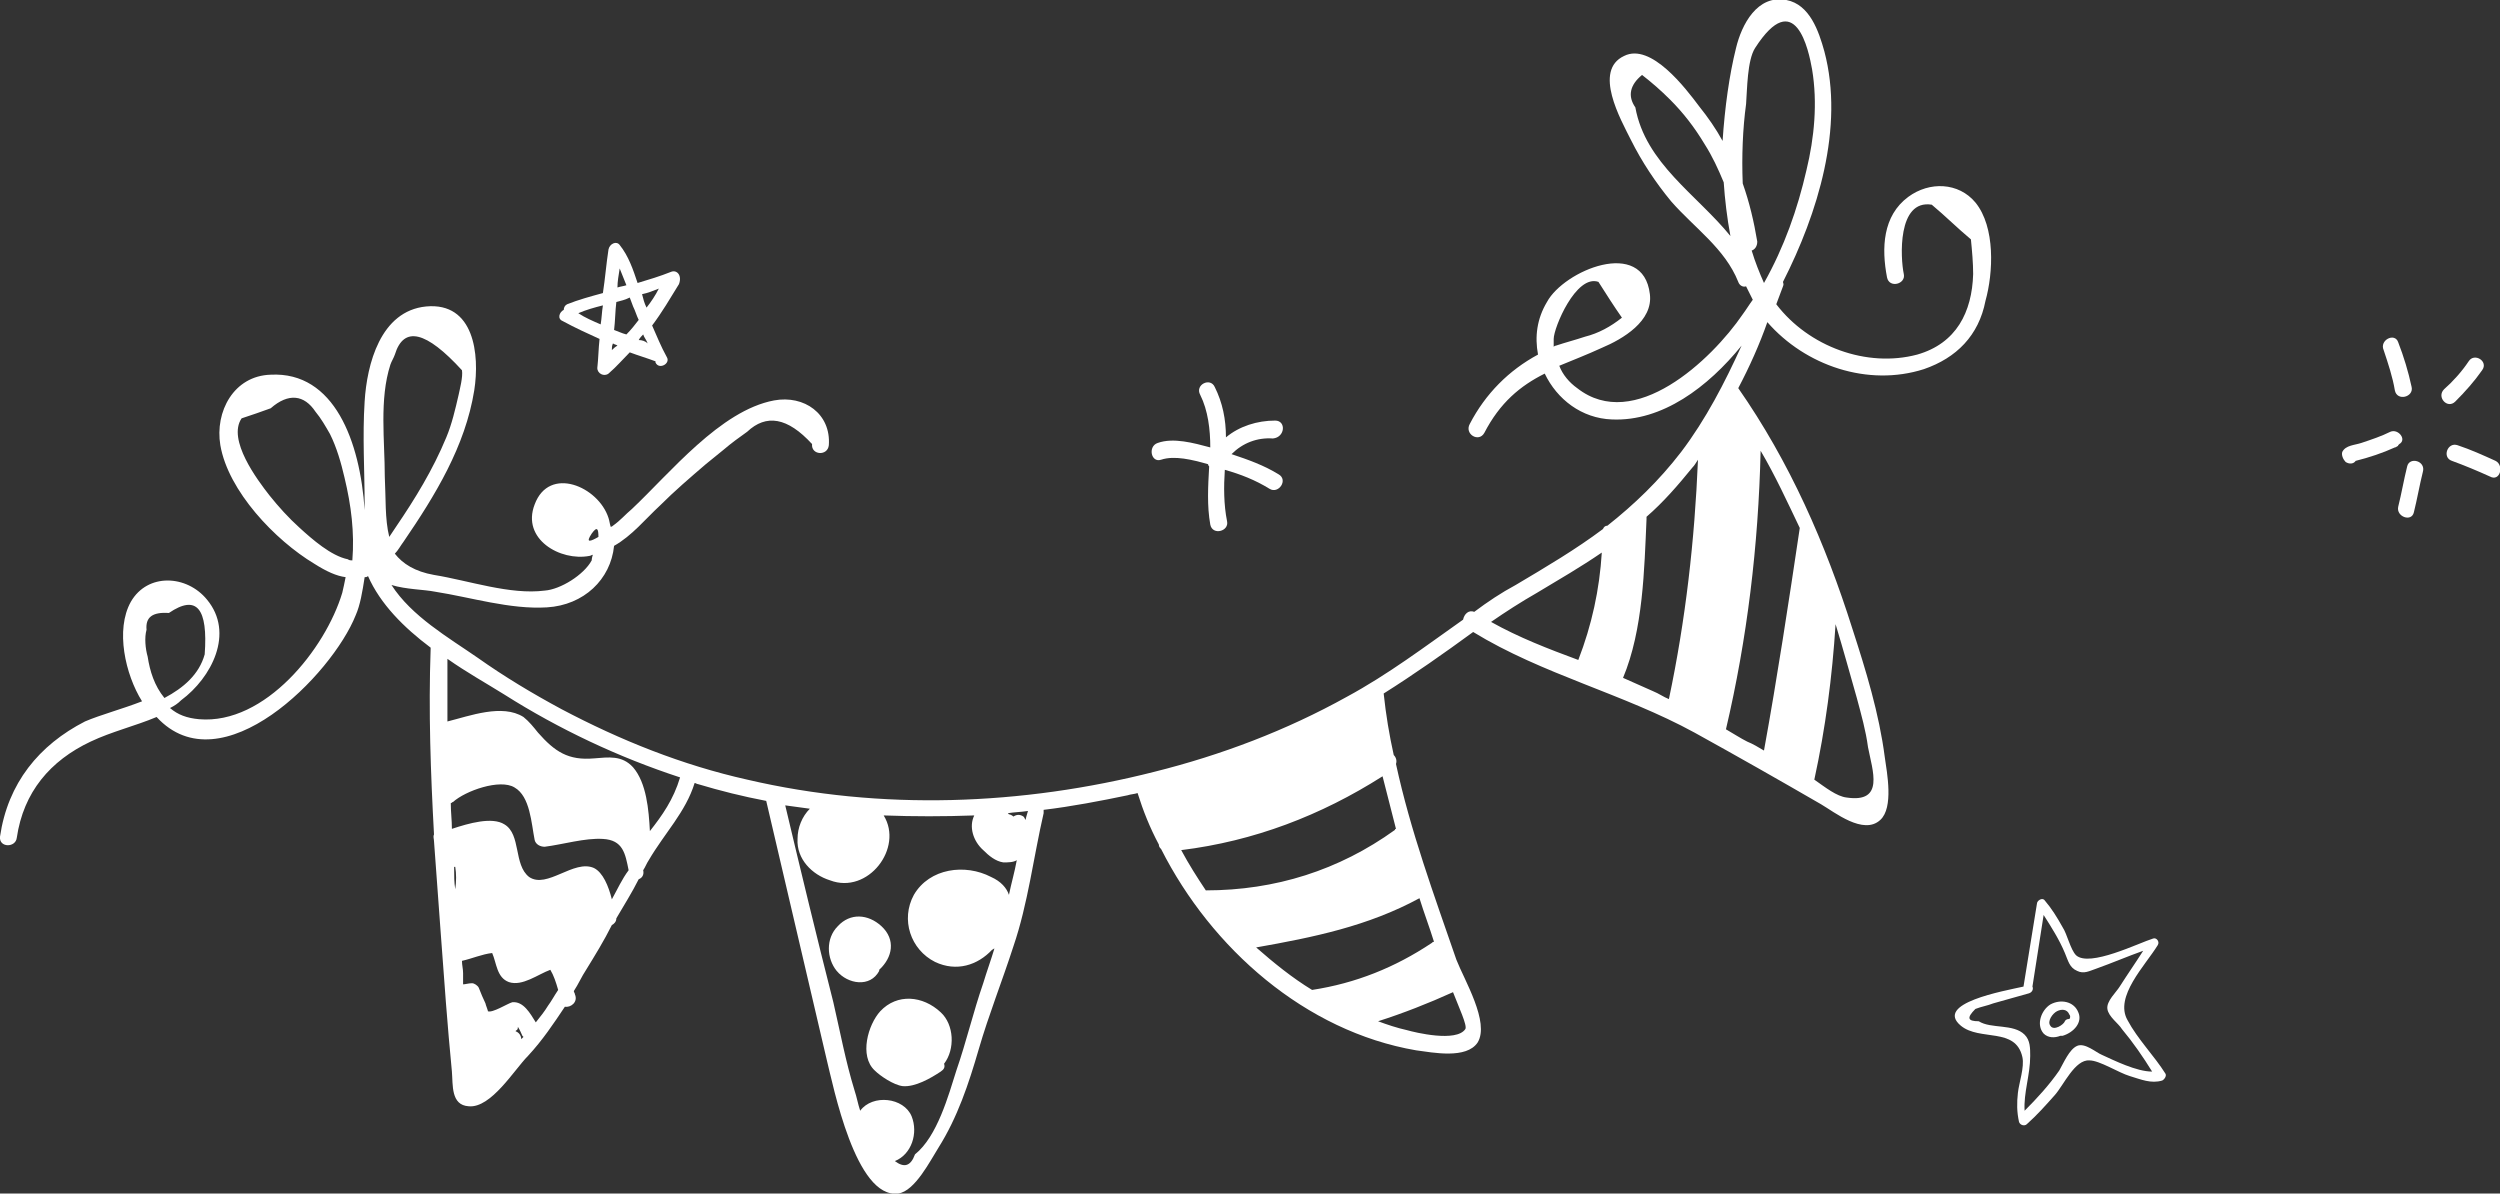 <?xml version="1.0" encoding="utf-8"?>
<!-- Generator: Adobe Illustrator 22.1.0, SVG Export Plug-In . SVG Version: 6.00 Build 0)  -->
<svg version="1.1" id="Слой_1" xmlns="http://www.w3.org/2000/svg" xmlns:xlink="http://www.w3.org/1999/xlink" x="0px" y="0px"
	 viewBox="0 0 223.5 106.7" style="enable-background:new 0 0 223.5 106.7;" xml:space="preserve">
<rect x="0" y="0" width="223.5" height="106.7" fill="#333333" stroke="none"/>
<style type="text/css">
	.st0{fill:#FFFFFF;}
</style>
<g>
	<path class="st0" d="M114,37.6c-1.6,0-3.2,0.5-4.4,1.5c0-1.6-0.3-3.1-1-4.5c-0.4-0.9-1.8-0.2-1.3,0.7c0.7,1.4,0.9,3.1,0.9,4.7
		c-1.5-0.4-3.3-0.9-4.7-0.4c-0.9,0.3-0.6,1.8,0.3,1.5c1.2-0.4,2.8,0,4.2,0.4c0,0.1,0.1,0.2,0.1,0.2c-0.1,1.8-0.2,3.5,0.1,5.2
		c0.2,1,1.7,0.6,1.5-0.3c-0.3-1.5-0.3-3.1-0.2-4.6c1.4,0.4,2.7,0.9,4,1.7c0.8,0.5,1.7-0.8,0.8-1.3c-1.3-0.8-2.7-1.3-4.2-1.8
		c1-1,2.3-1.5,3.7-1.4C114.9,39.1,115,37.6,114,37.6z"/>
	<path class="st0" d="M78.8,82.8c-1.2-1.1-2.8-1.2-3.9,0c-1.1,1.1-1,2.9-0.1,4c1,1.2,3,1.5,3.8,0c0,0,0-0.1,0-0.1
		C79.8,85.6,80.1,84,78.8,82.8z"/>
	<path class="st0" d="M84.1,90.5c-1.6-1.5-3.9-1.7-5.4-0.1c-1.1,1.2-1.9,4-0.5,5.3c0.5,0.5,1.7,1.3,2.5,1.4c1.1,0.1,2.5-0.7,3.4-1.3
		c0.3-0.2,0.4-0.4,0.3-0.7C85.4,93.8,85.3,91.6,84.1,90.5z"/>
	<path class="st0" d="M176.6,18.1c-1.5-1.8-4.1-1.9-6-0.5c-2.3,1.7-2.4,4.6-1.9,7.2c0.2,1,1.7,0.6,1.5-0.3c-0.3-1.4-0.6-6.7,2.5-6.2
		c1.2,1,2.3,2.1,3.5,3.1c0.1,1,0.2,2.1,0.2,3.1c-0.1,3.4-1.5,6.2-5,7.2c-4.5,1.2-9.7-0.7-12.6-4.5c0.2-0.5,0.4-1.1,0.6-1.6
		c0.1-0.2,0-0.3,0-0.4c3.1-6.1,5.5-13.8,3.7-20.6c-0.5-1.8-1.3-4.2-3.4-4.6c-2.6-0.5-4,2.2-4.5,4.3c-0.6,2.4-1,5.3-1.2,8.3
		c-0.6-1.1-1.3-2.1-2.1-3.1c-1.2-1.6-4.3-5.7-6.7-4.5c-2.8,1.3-0.3,5.7,0.6,7.5c1,2,2.2,3.8,3.6,5.5c2.1,2.4,4.8,4.2,6,7.2
		c0.1,0.3,0.4,0.5,0.7,0.4c0.2,0.4,0.4,0.8,0.6,1.2c-0.3,0.4-0.6,0.9-0.9,1.3c-2.8,4.1-9.7,10.6-14.8,6.6c-0.7-0.5-1.3-1.2-1.6-2
		c1.2-0.5,2.5-1,3.8-1.6c1.9-0.8,4.6-2.4,4.3-4.8c-0.6-5.1-7.7-2.1-9.2,0.7c-0.9,1.5-1.1,3.1-0.8,4.7c-2.6,1.4-4.7,3.5-6.1,6.2
		c-0.5,0.9,0.8,1.7,1.3,0.8c1.4-2.7,3.2-4.2,5.4-5.3c1.1,2.3,3.3,4,6,4.1c4.5,0.2,8.6-2.9,11.6-6.6c-1.5,3.3-3.2,6.6-5.4,9.5
		c-2,2.6-4.2,4.7-6.6,6.6c-0.2,0-0.3,0.1-0.4,0.3c-2.4,1.8-5.1,3.4-7.8,5c-1.3,0.7-2.5,1.5-3.7,2.4c-0.5-0.2-0.9,0.2-1,0.7
		c-3.4,2.4-6.7,4.9-10.4,6.9c-5.4,3-11.2,5.2-17.2,6.7c-11.8,3-24.4,3.5-36.4,0.7c-5.8-1.3-11.3-3.5-16.6-6.3
		c-2.6-1.4-5.1-2.9-7.5-4.6c-2.6-1.8-5.9-3.7-7.7-6.5c1.3,0.4,2.9,0.4,3.9,0.6c3.2,0.5,6.7,1.6,10,1.4c3.3-0.2,5.7-2.5,6-5.5
		c1.6-0.9,2.8-2.4,4.1-3.6c1.3-1.3,2.7-2.5,4.1-3.7c0.5-0.4,1.1-0.9,1.6-1.3c0.7-0.6,1.4-1.1,2.1-1.6c1.7-1.6,3.6-1.3,5.8,1.1
		c-0.1,1,1.4,1.1,1.5,0.1c0.2-2.8-2.2-4.5-4.9-4c-4.8,0.9-9.3,6.5-12.7,9.7c-0.6,0.5-1,1-1.7,1.5c0,0-0.1,0.1-0.2,0.1
		c-0.1-0.3-0.1-0.5-0.2-0.8c-0.9-2.8-5.3-4.7-6.6-1.2c-1.2,3.1,2.3,5.1,4.9,4.6c0.1,0,0.2-0.1,0.3-0.1c-0.1,0.3-0.1,0.5-0.1,0.5
		c-0.7,1.3-2.8,2.6-4.2,2.7c-3.1,0.4-6.8-0.9-9.9-1.4c-1.7-0.3-2.8-1-3.5-1.9c0.3-0.3,0.5-0.7,0.8-1.1c2.8-4.1,5.5-8.5,6.3-13.5
		c0.5-3.2,0-7.9-4.3-7.5c-4.1,0.4-5.3,5.2-5.5,8.5c-0.2,3.1,0,6.2,0,9.2c0,0.1,0,0.3,0,0.5c-0.4-6.1-2.7-12.4-8.4-12.1
		c-3.3,0.1-5,3.3-4.5,6.3c0.7,4.1,4.9,8.5,8.4,10.6c1.1,0.7,2,1.1,2.8,1.2c-0.1,0.5-0.2,1-0.3,1.4c-1.5,5-6.9,11.8-12.8,11.3
		c-1.1-0.1-1.9-0.4-2.6-1c0.4-0.2,0.7-0.4,1-0.7c2.7-2,4.8-6,2.3-9c-1.8-2.2-5.3-2.4-6.8,0.2c-1.4,2.5-0.5,6.5,1,8.9
		c-1.8,0.7-3.7,1.2-5.1,1.8C3.5,66.6,0.7,70,0,74.8c-0.1,1,1.4,1,1.5,0.1c0.6-4.1,3-6.9,6.6-8.6c1.9-0.9,4-1.4,5.9-2.2
		c5.8,6.3,15.7-3.8,17.8-9.1c0.4-0.9,0.6-2.1,0.8-3.4c0.1,0,0.2,0,0.3-0.1c1.1,2.5,3.2,4.6,5.6,6.4c0,0,0,0,0,0.1
		c-0.2,5.6,0,11.1,0.3,16.6c-0.1,0.2,0,0.4,0,0.6c0.2,2.7,0.4,5.4,0.6,8.2c0.3,4.1,0.6,8.3,1,12.4c0.1,1.2-0.1,3,1.5,3.1
		c2,0.2,4.1-3.3,5.3-4.5c1.3-1.4,2.3-2.9,3.3-4.4c0.5,0.1,1.2-0.4,0.9-1.1c0-0.1-0.1-0.2-0.1-0.3c0.4-0.6,0.7-1.3,1.1-1.9
		c0.8-1.3,1.6-2.6,2.3-4c0.2-0.1,0.4-0.3,0.4-0.6c0.7-1.2,1.4-2.3,2-3.5c0.3-0.1,0.5-0.4,0.4-0.8c0.2-0.3,0.3-0.6,0.5-0.9
		c1.4-2.4,3.3-4.3,4.1-6.9c0.1,0,0.2,0.1,0.3,0.1c2,0.6,4,1.1,6.1,1.5c1.8,7.7,3.6,15.4,5.4,23.1c0.6,2.4,2.6,12.5,6.4,12
		c1.5-0.2,2.9-3,3.6-4.1c1.7-2.7,2.7-5.7,3.6-8.8c0.9-3.1,2.1-6.1,3.1-9.2c1.3-3.8,1.8-8,2.7-11.9c0-0.1,0-0.2,0-0.3
		c2.5-0.3,5.1-0.8,7.5-1.3c0.3-0.1,0.6-0.1,0.9-0.2c0.5,1.6,1.1,3.1,1.9,4.6c0,0.2,0.1,0.3,0.2,0.4c4.5,8.9,12.9,16.3,22.8,18
		c1.5,0.2,4.5,0.8,5.5-0.7c1.1-1.8-1.2-5.6-1.9-7.4c-2-5.8-4.1-11.5-5.4-17.5c0.1-0.3,0-0.6-0.2-0.8c-0.4-1.8-0.7-3.6-0.9-5.5
		c2.7-1.7,5.4-3.6,8-5.5c6.2,3.8,13.4,5.5,19.8,9c3.8,2.1,7.5,4.2,11.3,6.4c1.2,0.7,3.8,2.8,5.3,1.4c1.2-1.1,0.6-4.2,0.4-5.6
		c-0.5-3.9-1.7-7.8-2.9-11.5c-2.4-7.6-5.6-14.9-10.2-21.5c1-1.9,1.9-3.9,2.6-5.9c3.4,3.9,9,5.8,14,4.2c2.9-1,4.9-3,5.5-6.1
		C178.2,24.4,178.4,20.3,176.6,18.1z M154.7,21.1c-3-3.7-7.6-6.5-8.5-11.5c-0.7-1-0.5-2,0.6-2.9c0.9,0.7,1.7,1.4,2.5,2.2
		c1.2,1.2,2.2,2.5,3.1,4c0.7,1.1,1.2,2.2,1.7,3.4C154.2,17.8,154.4,19.5,154.7,21.1z M138.9,30.3c0-1,2-5.8,4-5.1
		c0.7,1.1,1.4,2.2,2.1,3.2c-1,0.8-2.1,1.4-3.3,1.7c-0.9,0.3-1.7,0.5-2.6,0.8c-0.1,0-0.2,0.1-0.2,0.1
		C138.9,30.8,138.9,30.6,138.9,30.3z M52.9,47.7c0.5-0.7,0.6-0.4,0.6,0.3C52.8,48.4,52.3,48.6,52.9,47.7z M34.4,42.6
		c0-3.2-0.5-6.9,0.5-10c0.1-0.3,0.3-0.6,0.4-0.9c0.8-2.6,2.8-2.1,6,1.4c0.1,0.6-0.2,1.7-0.3,2.2c-0.3,1.3-0.6,2.6-1.1,3.8
		c-1.2,2.9-2.8,5.5-4.5,8c-0.2,0.3-0.4,0.6-0.6,0.9C34.4,46.4,34.5,44.5,34.4,42.6z M13.2,58.7C13,58,12.9,57,13.1,56.3
		c-0.1-1.1,0.5-1.6,2-1.5c2.5-1.7,3.5-0.4,3.2,3.7c-0.5,1.8-1.9,3-3.6,3.9C13.8,61.3,13.4,60,13.2,58.7z M31.5,50.1
		c-0.1,0-0.3,0-0.4-0.1c-1.5-0.3-3.2-1.8-4.3-2.8c-1-0.9-1.9-1.9-2.7-2.9c-1.1-1.4-3.8-5-2.5-6.9c0.9-0.3,1.8-0.6,2.6-0.9
		c1.6-1.4,3-1.2,4,0.3c0.5,0.6,0.9,1.3,1.3,2c0.6,1.2,1,2.6,1.3,3.9C31.4,45.2,31.7,47.6,31.5,50.1z M40.6,77.7c0-0.1,0-0.1,0-0.2
		c0,0,0.1,0,0.1,0c0.1,0.6,0.1,1.3,0,2C40.6,78.9,40.6,78.3,40.6,77.7z M46.6,92.9c0-0.3-0.2-0.6-0.5-0.7c0,0,0-0.1,0.1-0.1
		c0.1-0.1,0.1-0.2,0.1-0.3c0.2,0.3,0.3,0.6,0.4,0.8c0,0,0.1,0.1,0.1,0.1C46.8,92.7,46.7,92.8,46.6,92.9z M49,89.9
		c-0.3,0.5-0.7,1-1.1,1.5c-0.5-0.8-1.1-1.9-2.1-1.8c-0.4,0.1-1.8,1-2.2,0.8c0.1,0.1-0.2-0.6-0.2-0.7c-0.2-0.4-0.4-0.9-0.6-1.4
		c-0.1-0.2-0.4-0.4-0.6-0.4c-0.3,0-0.6,0.1-0.8,0.1c0-0.4,0-0.8,0-1c0-0.4-0.1-0.7-0.1-1.1c0.9-0.2,1.8-0.6,2.7-0.7
		c0.4,0.9,0.4,2.2,1.5,2.6c1.2,0.4,2.6-0.7,3.7-1.1c0.3,0.5,0.5,1.1,0.7,1.8C49.5,89.1,49.3,89.5,49,89.9z M54.7,80.4
		c-0.3-1.2-0.8-2.4-1.6-2.8c-1.8-0.8-4.2,1.9-5.8,0.8c-1.4-1.1-0.7-3.8-2.2-4.7c-1.1-0.7-3.2-0.1-4.7,0.4c0-0.8-0.1-1.5-0.1-2.3
		c0.1,0,0.1-0.1,0.2-0.1c1.1-1,4.2-2.1,5.5-1.3c1.4,0.8,1.5,3.2,1.8,4.7c0.1,0.4,0.5,0.6,0.9,0.6c1.6-0.2,3.6-0.8,5.2-0.7
		c1.8,0.1,2,1.3,2.3,2.8C55.6,78.6,55.2,79.5,54.7,80.4z M58.1,74.3c-0.1-1.9-0.3-4.3-1.5-5.7c-1-1.1-2.2-0.9-3.5-0.8
		c-2.3,0.2-3.5-0.6-5-2.3c-0.4-0.5-0.8-1-1.3-1.4c-1.9-1.2-4.8-0.1-6.8,0.4c0-1.9,0-3.7,0-5.6c1.7,1.2,3.5,2.2,5.1,3.2
		c4.9,3.1,10.2,5.6,15.7,7.4C60.2,71.5,59.2,72.9,58.1,74.3z M90.2,80c-0.2-0.6-0.7-1.2-1.6-1.6c-2.3-1.2-5.5-0.8-6.9,1.6
		c-1.2,2.2-0.3,4.9,1.9,6c1.9,0.9,3.8,0.3,5.1-1.1c0.1,0,0.1-0.1,0.2-0.1c-0.3,1-0.7,2.1-1,3.1c-0.9,2.6-1.5,5.2-2.4,7.8
		c-0.7,2.2-1.7,5.9-3.7,7.5c-0.4,1.1-1,1.2-1.8,0.6c1.5-0.6,2.1-2.5,1.5-4c-0.7-1.7-3.5-2-4.6-0.5c-0.2-0.6-0.3-1.2-0.5-1.8
		c-0.8-2.6-1.3-5.3-1.9-7.9C73,83.7,71.6,77.9,70.2,72c0.7,0.1,1.5,0.2,2.2,0.3c-0.7,0.7-1.1,1.7-1.1,2.7c-0.1,1.8,1.3,3.2,2.9,3.7
		c3.4,1.3,6.6-2.9,4.8-5.8c2.7,0.1,5.4,0.1,8.1,0c-0.5,1-0.1,2.3,0.8,3.1c0.5,0.5,1.1,1,1.8,1.1c0.4,0,0.9,0,1.2-0.2
		C90.7,78,90.4,79,90.2,80z M91.7,73.3c-0.1-0.1-0.1-0.2-0.2-0.3c-0.3-0.2-0.6-0.2-0.9,0c-0.1-0.1-0.3-0.2-0.4-0.2c0,0,0,0-0.1-0.1
		c0.6-0.1,1.2-0.1,1.8-0.2C91.8,72.9,91.7,73.1,91.7,73.3z M105.6,76c6.5-0.8,12.5-3.1,18-6.6c0.4,1.6,0.8,3.1,1.2,4.7
		c0,0-0.1,0-0.1,0.1c-5,3.6-10.7,5.4-16.9,5.4C107,78.4,106.3,77.3,105.6,76z M117.3,88.5c-1.8-1.1-3.4-2.4-5-3.8
		c5.1-0.9,10-1.9,14.6-4.4c0.4,1.3,0.9,2.6,1.3,3.9c-0.1,0-0.1,0-0.2,0.1C124.7,86.5,121.2,87.9,117.3,88.5z M129.9,88.7
		c0.5,1.3,1.3,3,1.1,3.3c-0.8,1.2-4.5,0.3-5.2,0.1c-0.9-0.2-1.8-0.5-2.6-0.8C125.4,90.6,127.7,89.7,129.9,88.7z M133.3,55.6
		c1.3-0.9,2.7-1.8,4.1-2.6c2-1.2,3.9-2.3,5.8-3.6c-0.2,3.3-0.9,6.5-2.1,9.6C138.4,58,135.8,57,133.3,55.6z M149.2,62.5
		c-0.5-0.2-0.9-0.5-1.4-0.7c-0.9-0.4-1.8-0.8-2.7-1.2c1.8-4.3,1.9-9.7,2.1-14.2c0-0.1,0-0.1,0-0.2c1.5-1.3,2.8-2.8,4.1-4.4
		c0.2-0.2,0.3-0.4,0.5-0.7C151.5,48.3,150.7,55.4,149.2,62.5z M166,62.4c0.4,1.5,0.8,2.9,1,4.4c0.4,2.1,1.5,5-1.9,4.5
		c-0.9-0.1-1.9-0.9-2.9-1.6c1-4.6,1.6-9.2,1.9-13.9C164.8,58.1,165.4,60.3,166,62.4z M157.4,40.3c1.3,2.2,2.4,4.6,3.5,6.9
		c-1,6.7-2,13.3-3.2,19.9c-0.5-0.3-1-0.6-1.5-0.8c-0.6-0.3-1.2-0.7-1.9-1.1C156.2,57.1,157.2,48.8,157.4,40.3z M156.6,22.4
		c0.3-0.1,0.5-0.4,0.5-0.8c-0.3-1.8-0.7-3.5-1.3-5.2c-0.1-2.4,0-4.9,0.3-7.1c0.1-1.3,0.1-3.9,0.8-5c3.6-5.6,4.8,0.2,5.1,1.9
		c0.5,3,0.2,6.1-0.5,9c-0.8,3.5-2,6.9-3.8,10.1C157.3,24.4,156.9,23.4,156.6,22.4z"/>
	<path class="st0" d="M192.9,84.5c0.2-0.3-0.1-0.7-0.4-0.6c-1.3,0.4-5.7,2.6-6.9,1.5c-0.5-0.5-0.8-1.9-1.2-2.5
		c-0.5-0.9-1-1.7-1.6-2.4c-0.2-0.3-0.7,0-0.7,0.3c-0.4,2.5-0.8,4.9-1.2,7.4c-1.8,0.4-8,1.5-5.6,3.5c1.7,1.4,4.9,0.1,5.5,2.8
		c0.2,0.9-0.3,2.3-0.4,3.2c-0.1,0.9-0.1,1.7,0.1,2.6c0.1,0.3,0.5,0.4,0.7,0.2c0.9-0.8,1.7-1.7,2.5-2.6c0.8-0.9,1.8-3.2,3.1-3.1
		c0.9,0,2.6,1.1,3.6,1.4c1,0.3,1.9,0.7,2.9,0.4c0.2-0.1,0.4-0.4,0.3-0.6c-1-1.6-2.5-3.1-3.4-4.8C189,89.1,191.8,86.3,192.9,84.5z
		 M188.4,90.2c0.1,0.7,1,1.3,1.3,1.8c1,1.2,1.9,2.5,2.7,3.8c-1.4,0-3.4-1-4.5-1.5c-0.5-0.2-1.5-1.1-2.2-0.8
		c-0.7,0.3-1.2,1.5-1.6,2.2c-0.9,1.3-2,2.5-3.1,3.6c-0.1-1.6,0.5-3.2,0.5-4.9c0-0.7,0-1.4-0.5-1.9c-1-1-3-0.5-4.1-1.2
		c-1,0-1.1-0.3-0.3-1.1c0.5-0.2,1.1-0.3,1.6-0.5c1.1-0.3,2.1-0.6,3.2-0.9c0.3-0.1,0.4-0.4,0.3-0.6l1-6.4c0.7,1.1,1.4,2.2,1.9,3.4
		c0.3,0.7,0.4,1.3,1.1,1.6c0.6,0.3,1.1,0,1.7-0.2c1.4-0.5,2.8-1.1,4.2-1.6c-0.7,1.1-1.4,2.1-2.1,3.2
		C189.2,88.7,188.3,89.5,188.4,90.2z"/>
	<path class="st0" d="M185.8,90.5c-0.4-1-1.6-1.2-2.5-0.7c-0.8,0.5-1.3,1.8-0.6,2.6c0.4,0.4,1,0.4,1.5,0.2c0.1,0,0.1,0,0.2,0
		C185.4,92.3,186.2,91.4,185.8,90.5z M183.3,91.7c-0.3-0.4,0.2-1.1,0.6-1.3c0.4-0.2,0.9-0.2,1.1,0.3c0.1,0.1,0.1,0.3,0,0.4
		c-0.1,0-0.3,0-0.4,0.2C184.5,91.6,183.6,92.2,183.3,91.7z"/>
	<path class="st0" d="M214.4,30.6c-0.3-0.9-1.7-0.2-1.3,0.7c0.4,1.2,0.8,2.4,1,3.6c0.2,1,1.7,0.6,1.5-0.3
		C215.3,33.2,214.9,31.9,214.4,30.6z"/>
	<path class="st0" d="M220.7,32.3c-0.6,0.9-1.4,1.8-2.2,2.5c-0.7,0.7,0.3,1.8,1,1.1c0.9-0.9,1.7-1.8,2.4-2.8
		C222.5,32.3,221.2,31.5,220.7,32.3z"/>
	<path class="st0" d="M213.7,38.6c-0.8,0.4-1.7,0.7-2.6,1c-0.6,0.2-1.4,0.2-1.7,0.8c-0.1,0.3,0.1,0.7,0.3,0.9c0,0,0,0,0,0
		c0.3,0.2,0.7,0.2,0.9-0.1c1.2-0.3,2.4-0.7,3.5-1.2c0.1,0,0.2-0.1,0.2-0.1c0,0,0,0,0,0c0,0,0,0,0,0c0,0,0.1,0,0.1-0.1
		c0,0,0,0,0.1-0.1C215.2,39.3,214.4,38.3,213.7,38.6z"/>
	<path class="st0" d="M215.2,41.7c-0.3,1.2-0.5,2.4-0.8,3.6c-0.2,0.9,1.2,1.4,1.4,0.5c0.3-1.2,0.5-2.4,0.8-3.6
		C216.9,41.2,215.4,40.8,215.2,41.7z"/>
	<path class="st0" d="M223.1,41.2c-1.1-0.5-2.2-1-3.4-1.4c-0.9-0.3-1.4,1.1-0.5,1.4c1.1,0.4,2.3,0.9,3.4,1.4
		C223.5,43.1,223.9,41.6,223.1,41.2z"/>
	<path class="st0" d="M60,24.3c-1,0.4-2,0.7-3,1c-0.4-1.2-0.8-2.4-1.6-3.4c-0.3-0.4-0.9-0.1-1,0.4c-0.2,1.3-0.3,2.6-0.5,3.9
		c-1.1,0.3-2.2,0.6-3.2,1c-0.2,0.1-0.3,0.3-0.3,0.5c-0.4,0.2-0.6,0.8-0.1,1c1.1,0.6,2.2,1.1,3.3,1.6c-0.1,0.9-0.1,1.7-0.2,2.6
		c0,0.5,0.6,0.8,1,0.5c0.7-0.6,1.3-1.3,1.9-1.9c0.8,0.3,1.5,0.5,2.3,0.8c0,0,0,0,0,0.1c0.3,0.7,1.4,0.1,1-0.5
		c-0.5-0.9-0.9-1.9-1.3-2.8c0.9-1.2,1.6-2.4,2.4-3.7C61,24.6,60.5,24.1,60,24.3z M55.4,24c0.2,0.5,0.4,1,0.6,1.5
		c-0.3,0.1-0.5,0.1-0.8,0.2C55.2,25.2,55.3,24.6,55.4,24z M56.3,26.6c0.1,0.3,0.2,0.5,0.3,0.8c0.2,0.4,0.3,0.8,0.5,1.2
		c-0.3,0.4-0.7,0.9-1.1,1.3c-0.4-0.1-0.8-0.3-1.1-0.4c0.1-0.8,0.1-1.7,0.2-2.5C55.5,26.9,55.9,26.8,56.3,26.6z M51.7,28
		c0.7-0.3,1.4-0.5,2.2-0.7c-0.1,0.6-0.1,1.1-0.2,1.7C53,28.7,52.3,28.4,51.7,28z M54.7,31.3c0-0.2,0-0.4,0.1-0.6
		c0.1,0.1,0.3,0.1,0.4,0.2C55,31,54.8,31.2,54.7,31.3z M57.1,30.4c0.1-0.2,0.3-0.4,0.4-0.5c0.1,0.3,0.3,0.5,0.4,0.8
		C57.7,30.5,57.4,30.4,57.1,30.4z M57.8,27.5c-0.2-0.4-0.3-0.8-0.4-1.2c0.5-0.1,1-0.3,1.5-0.5C58.6,26.4,58.2,27,57.8,27.5z"/>
</g>
</svg>
